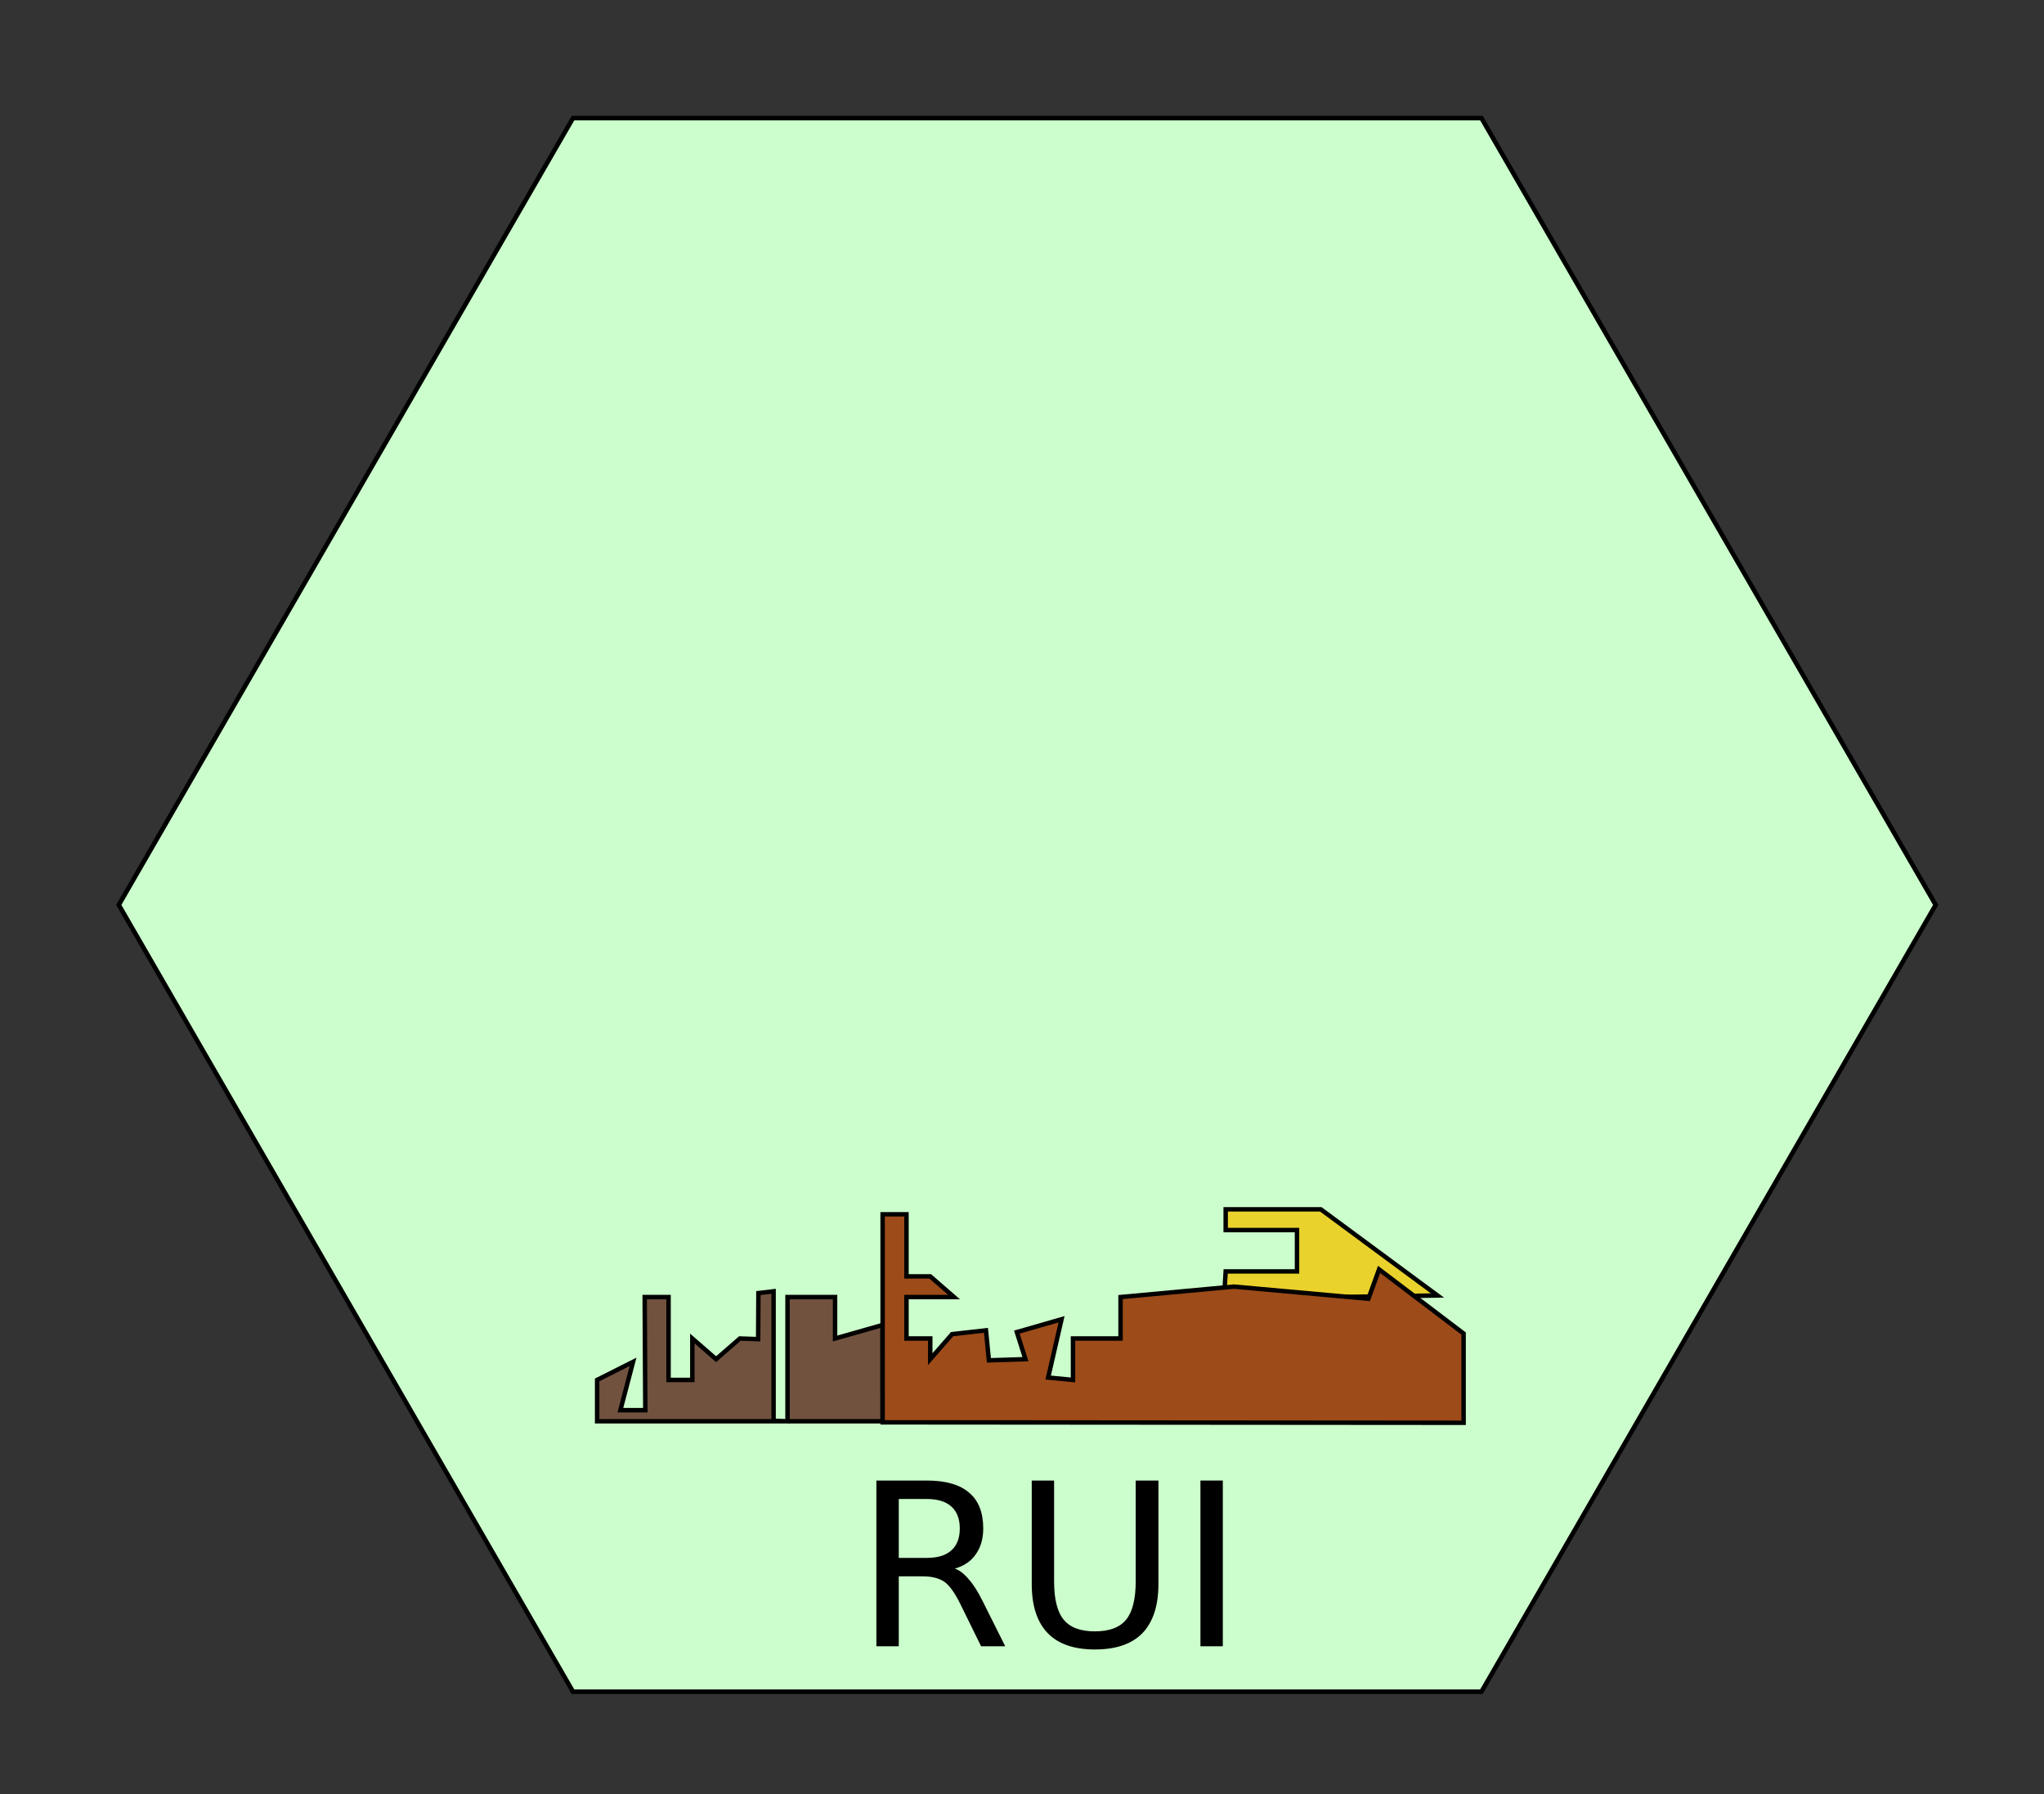 <?xml version="1.0" encoding="UTF-8"?>
<svg xmlns="http://www.w3.org/2000/svg" xmlns:xlink="http://www.w3.org/1999/xlink" width="90pt" height="79pt" viewBox="0 0 90 79" version="1.1">
<rect x="0" y="0" width="90" height="79" fill="#333333" stroke="none"/>
<defs>
<g>
<symbol overflow="visible" id="glyph0-0">
<path style="stroke:none;" d="M 0.5 1.766 L 0.5 -7.047 L 5.5 -7.047 L 5.5 1.766 Z M 1.062 1.219 L 4.938 1.219 L 4.938 -6.484 L 1.062 -6.484 Z "/>
</symbol>
<symbol overflow="visible" id="glyph0-1">
<path style="stroke:none;" d="M 4.438 -3.422 C 4.645 -3.348 4.848 -3.191 5.047 -2.953 C 5.254 -2.723 5.457 -2.402 5.656 -2 L 6.656 0 L 5.594 0 L 4.672 -1.875 C 4.43 -2.363 4.195 -2.688 3.969 -2.844 C 3.738 -2.996 3.43 -3.078 3.047 -3.078 L 1.969 -3.078 L 1.969 0 L 0.984 0 L 0.984 -7.297 L 3.203 -7.297 C 4.035 -7.297 4.656 -7.117 5.062 -6.766 C 5.477 -6.422 5.688 -5.895 5.688 -5.188 C 5.688 -4.727 5.574 -4.348 5.359 -4.047 C 5.148 -3.742 4.84 -3.535 4.438 -3.422 Z M 1.969 -6.484 L 1.969 -3.891 L 3.203 -3.891 C 3.68 -3.891 4.039 -4 4.281 -4.219 C 4.527 -4.434 4.656 -4.758 4.656 -5.188 C 4.656 -5.613 4.527 -5.938 4.281 -6.156 C 4.039 -6.371 3.68 -6.484 3.203 -6.484 Z "/>
</symbol>
<symbol overflow="visible" id="glyph0-2">
<path style="stroke:none;" d="M 0.875 -7.297 L 1.859 -7.297 L 1.859 -2.859 C 1.859 -2.078 2 -1.512 2.281 -1.172 C 2.559 -0.828 3.02 -0.656 3.656 -0.656 C 4.289 -0.656 4.75 -0.828 5.031 -1.172 C 5.309 -1.512 5.453 -2.078 5.453 -2.859 L 5.453 -7.297 L 6.453 -7.297 L 6.453 -2.734 C 6.453 -1.785 6.215 -1.066 5.75 -0.578 C 5.281 -0.098 4.582 0.141 3.656 0.141 C 2.738 0.141 2.043 -0.098 1.578 -0.578 C 1.109 -1.066 0.875 -1.785 0.875 -2.734 Z "/>
</symbol>
<symbol overflow="visible" id="glyph0-3">
<path style="stroke:none;" d="M 0.984 -7.297 L 1.969 -7.297 L 1.969 0 L 0.984 0 Z "/>
</symbol>
</g>
</defs>
<g id="surface21">
<path style="fill-rule:nonzero;fill:rgb(80%,99%,80%);fill-opacity:1;stroke-width:0.2;stroke-linecap:butt;stroke-linejoin:miter;stroke:rgb(0%,0%,0%);stroke-opacity:1;stroke-miterlimit:10;" d="M 40 0 L 20 34.641 L -20 34.641 L -40 0 L -20 -34.641 L 20 -34.641 Z " transform="matrix(1,0,0,1,45.23,39.84)"/>
<path style="fill-rule:nonzero;fill:rgb(91.765%,82.353%,17.647%);fill-opacity:1;stroke-width:0.977;stroke-linecap:square;stroke-linejoin:miter;stroke:rgb(0%,0%,0%);stroke-opacity:1;stroke-miterlimit:10;" d="M 190.312 160.977 L 143.32 161.699 L 143.691 155.684 L 159.395 155.684 L 159.395 146.582 L 143.691 146.582 L 143.691 142.012 L 164.629 142.012 Z " transform="matrix(0.2,0,0,0.2,25.23,24.84)"/>
<path style="fill-rule:nonzero;fill:rgb(44.314%,32.157%,24.706%);fill-opacity:1;stroke-width:0.977;stroke-linecap:square;stroke-linejoin:miter;stroke:rgb(0%,0%,0%);stroke-opacity:1;stroke-miterlimit:10;" d="M 5.312 188.672 L 68.164 188.672 L 68.145 167.48 L 57.695 170.449 L 57.695 161.328 L 47.227 161.328 L 47.227 188.672 L 44.16 188.555 L 44.16 160.059 L 40.82 160.449 L 40.762 170.586 L 36.738 170.449 L 31.504 175 L 26.27 170.449 L 26.27 179.57 L 21.035 179.57 L 21.035 161.328 L 15.781 161.328 L 15.918 186.23 L 10.43 186.23 L 13.223 175.586 L 5.312 179.57 Z " transform="matrix(0.2,0,0,0.2,25.23,24.84)"/>
<path style="fill-rule:nonzero;fill:rgb(61.569%,29.412%,9.804%);fill-opacity:1;stroke-width:0.977;stroke-linecap:square;stroke-linejoin:miter;stroke:rgb(0%,0%,0%);stroke-opacity:1;stroke-miterlimit:10;" d="M 196.074 189.004 L 196.074 169.355 L 177.461 155.234 L 175.117 161.699 L 145.488 159.023 L 120.547 161.328 L 120.547 170.449 L 110.078 170.449 L 110.078 179.57 L 104.609 179.043 L 107.559 166.211 L 97.715 169.043 L 99.609 175 L 91.562 175.254 L 90.918 168.652 L 83.457 169.492 L 78.652 175 L 78.652 170.449 L 73.418 170.449 L 73.418 161.328 L 83.887 161.328 L 78.652 156.777 L 73.418 156.777 L 73.418 143.105 L 68.164 143.105 L 68.164 188.906 Z " transform="matrix(0.2,0,0,0.2,25.23,24.84)"/>
<g style="fill:rgb(0%,0%,0%);fill-opacity:1;">
  <use xlink:href="#glyph0-1" x="37.605" y="72.48"/>
  <use xlink:href="#glyph0-2" x="44.554" y="72.48"/>
  <use xlink:href="#glyph0-3" x="51.873" y="72.48"/>
</g>
</g>
</svg>
